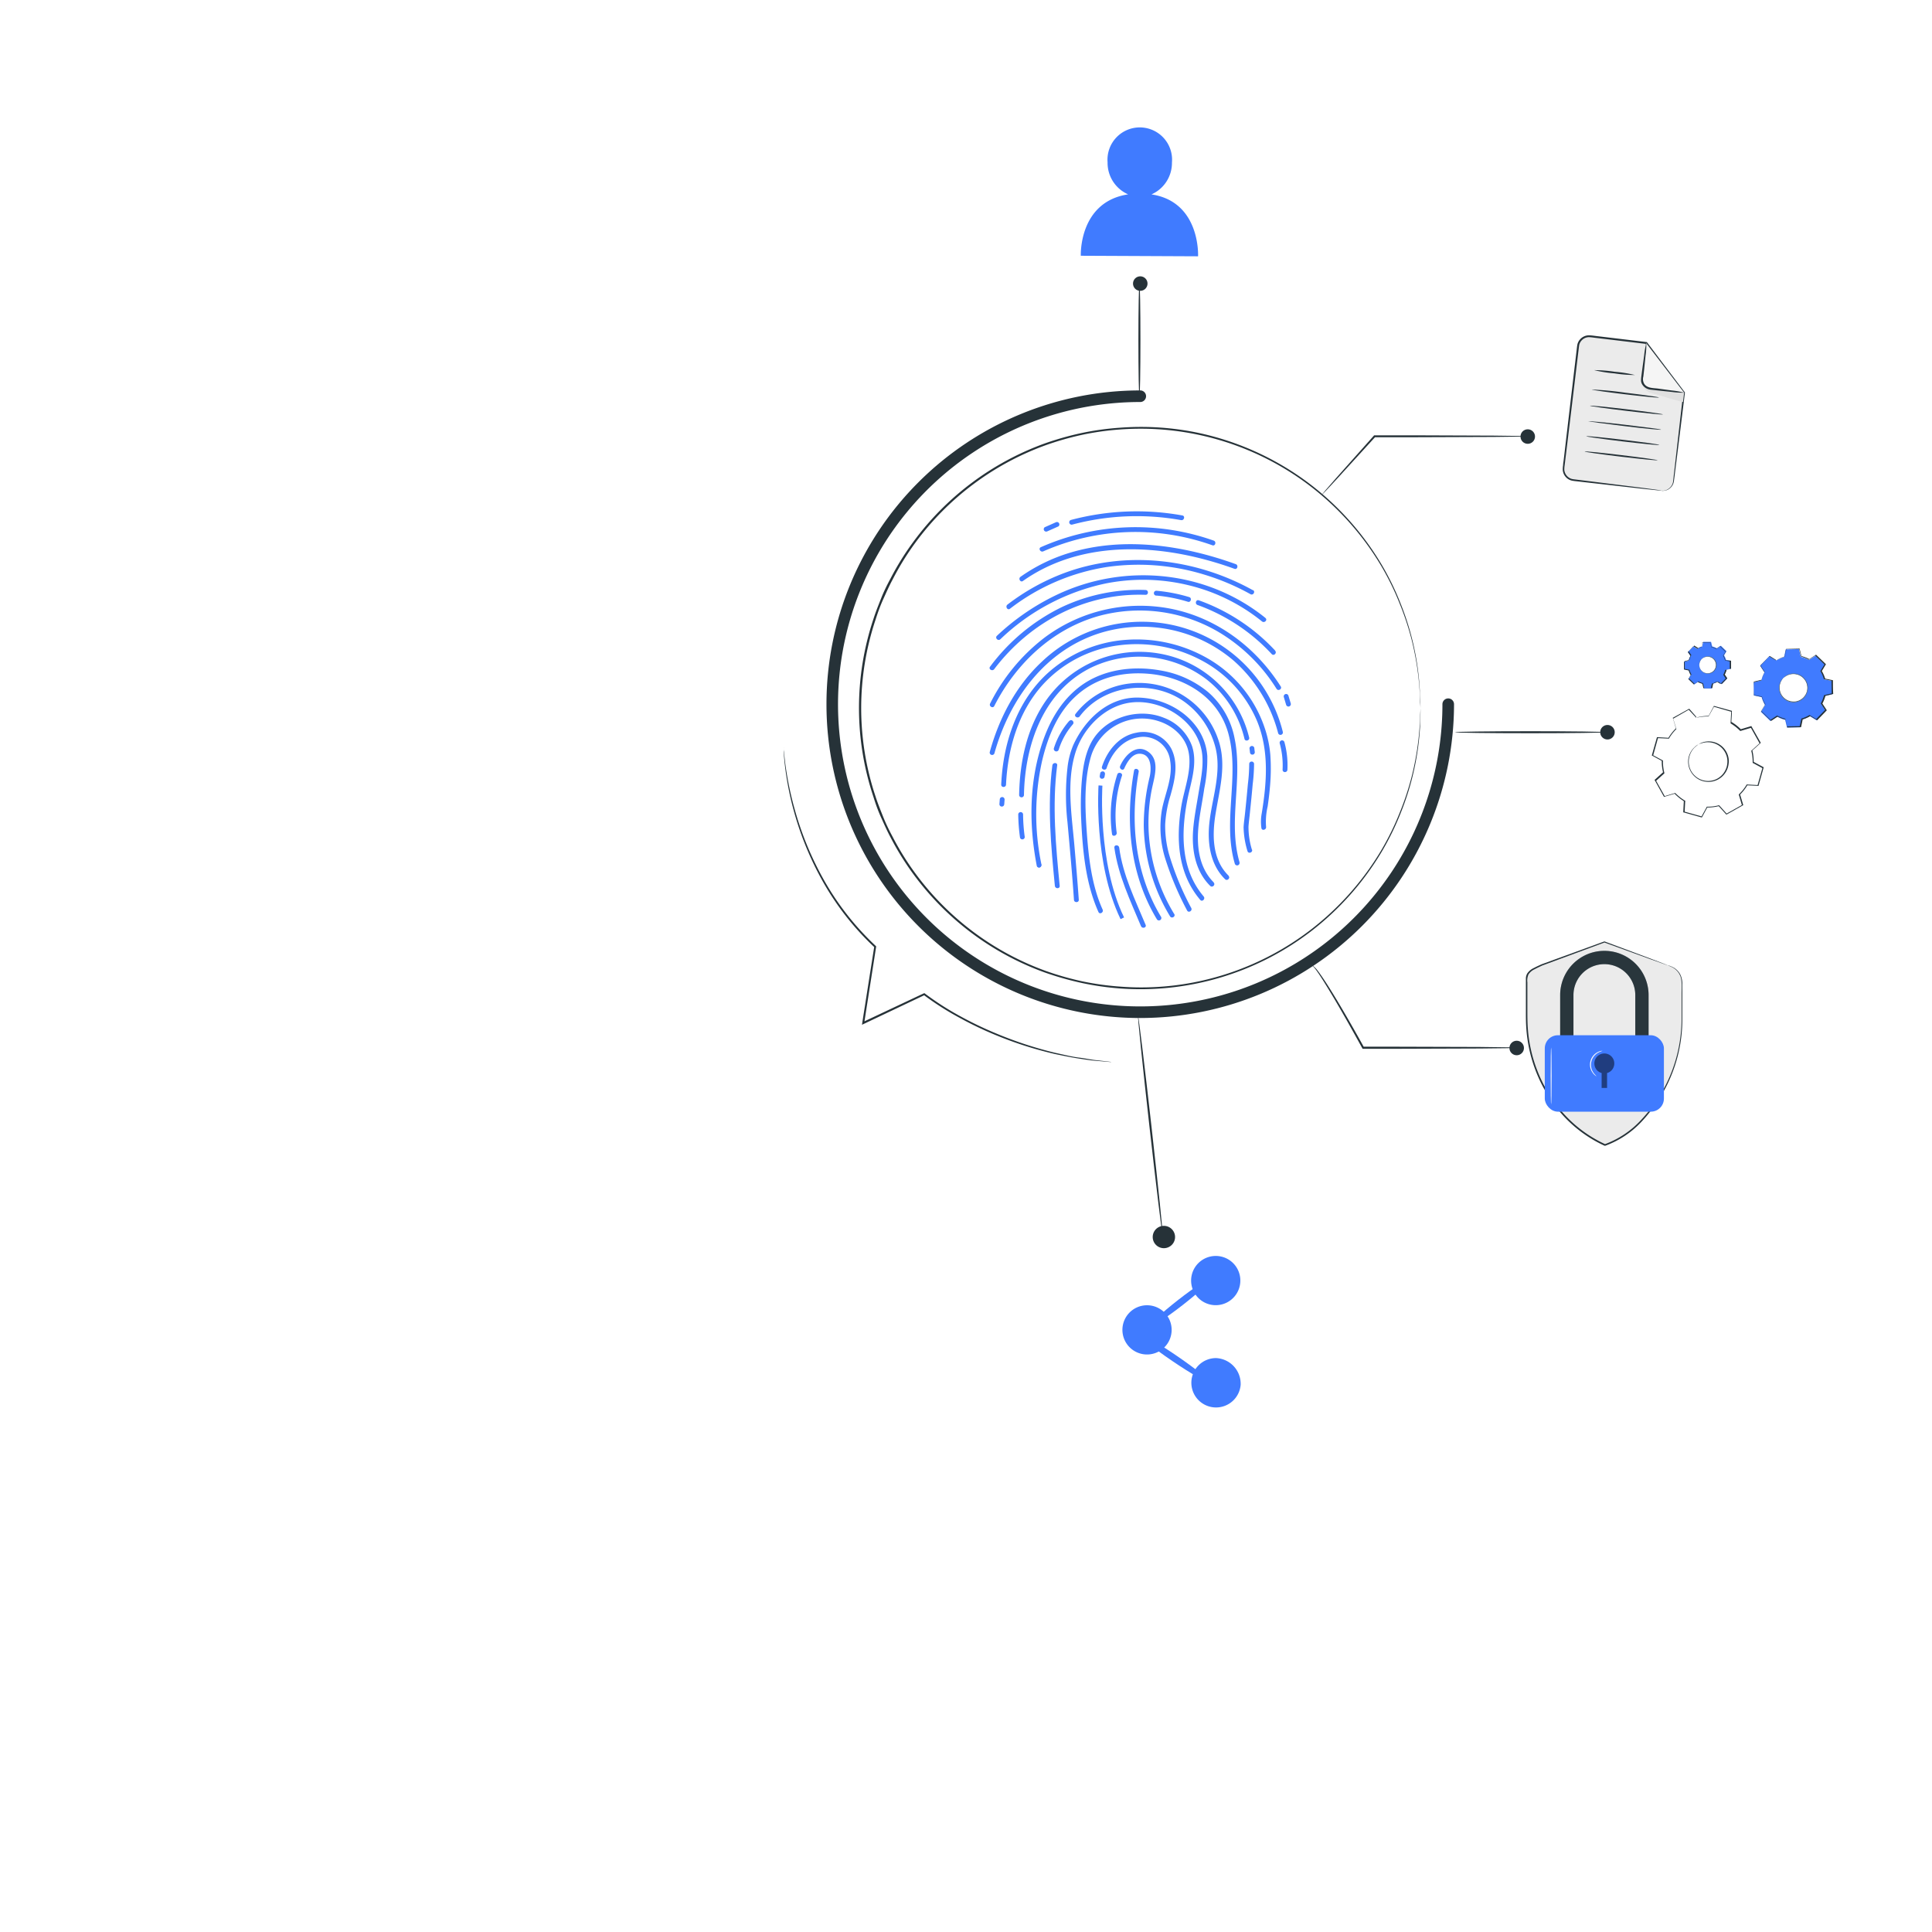 <svg xmlns="http://www.w3.org/2000/svg" viewBox="0 0 500 500"><g id="freepik--Icons--inject-9"><path d="M303.22,344.16a6.37,6.37,0,1,1-6.38-6.36A6.37,6.37,0,0,1,303.22,344.16Z" style="fill:#407BFF"></path><path d="M321,331.4a6.37,6.37,0,1,1-6.37-6.36A6.36,6.36,0,0,1,321,331.4Z" style="fill:#407BFF"></path><path d="M321.08,358.39a6.39,6.39,0,1,1-6.38-6.92A6.67,6.67,0,0,1,321.08,358.39Z" style="fill:#407BFF"></path><path d="M312.83,357.58c-.27.4-4.5-2-9.46-5.37s-8.74-6.42-8.47-6.82,4.51,2,9.46,5.37S313.11,357.18,312.83,357.58Z" style="fill:#407BFF"></path><path d="M313.34,331c.3.38-3,3.41-7.3,6.77s-8.08,5.76-8.38,5.38,3-3.41,7.3-6.77S313.05,330.58,313.34,331Z" style="fill:#407BFF"></path><path d="M431.6,249.81l-16.39-6L399,249.72c-2.07,1-3.89,1.61-3.89,3.59v9.86a38,38,0,0,0,5.35,19.62,33.62,33.62,0,0,0,14.94,13.53c6.63-2.21,11.58-8.1,14.61-13.14a38,38,0,0,0,5.35-19.63v-8.86A4.62,4.62,0,0,0,431.6,249.81Z" style="fill:#ebebeb"></path><path d="M431.6,249.81a4.8,4.8,0,0,1,1,.35,4.34,4.34,0,0,1,2.29,2.12,5.37,5.37,0,0,1,.49,2.25c0,.84,0,1.75,0,2.74,0,2,0,4.22,0,6.72a38.2,38.2,0,0,1-4.17,17.21A39.7,39.7,0,0,1,425.1,290a24.3,24.3,0,0,1-9.67,6.52l-.07,0-.08,0a33.43,33.43,0,0,1-13.42-11.15A37.71,37.71,0,0,1,395,266c-.12-1.64-.1-3.26-.1-4.85V256.5c0-.77,0-1.53,0-2.28,0-.38,0-.74,0-1.13a2.7,2.7,0,0,1,.34-1.14A4.13,4.13,0,0,1,397,250.5c.64-.35,1.3-.63,1.93-.93h0l16.25-5.92h.09l12.05,4.5,3.2,1.22.82.32.28.13-.29-.09-.83-.29-3.23-1.15-12.09-4.39h.09l-16.21,6h0c-.63.31-1.29.6-1.91.94a3.77,3.77,0,0,0-1.57,1.32,3.93,3.93,0,0,0-.3,2.08v2.28c0,1.53,0,3.09,0,4.67s0,3.2.11,4.82a37.41,37.41,0,0,0,6.81,19.12,33.19,33.19,0,0,0,13.25,11h-.15a24.06,24.06,0,0,0,9.53-6.41A39.67,39.67,0,0,0,431,281,38.14,38.14,0,0,0,435.19,264c0-2.5,0-4.75,0-6.72s.19-3.7-.44-4.93a4.32,4.32,0,0,0-2.19-2.12c-.32-.15-.57-.25-.74-.31Z" style="fill:#263238"></path><path d="M426.65,276.26h-3.44V257.52a8,8,0,0,0-16,0v18.74h-3.44V257.52a11.44,11.44,0,0,1,22.88,0Z" style="fill:#455a64"></path><g style="opacity:0.4"><path d="M426.65,276.26h-3.44V257.52a8,8,0,0,0-16,0v18.74h-3.44V257.52a11.44,11.44,0,0,1,22.88,0Z"></path></g><rect x="399.79" y="267.92" width="30.83" height="19.78" rx="3.39" style="fill:#407BFF"></rect><g style="opacity:0.5"><path d="M417.78,275.24a2.58,2.58,0,1,0-3.28,2.46v3.86h1.41V277.7A2.56,2.56,0,0,0,417.78,275.24Z"></path></g><path d="M401.43,285.83c-.07,0-.12-3.3-.12-7.37s.05-7.37.12-7.37.13,3.3.13,7.37S401.5,285.83,401.43,285.83Z" style="fill:#fafafa"></path><path d="M413.19,278.54a.82.82,0,0,1-.3-.17,2.86,2.86,0,0,1-.67-.68,3.62,3.62,0,0,1,1.29-5.42,3.38,3.38,0,0,1,.89-.31c.22,0,.35,0,.35,0a6.59,6.59,0,0,0-1.16.48,3.59,3.59,0,0,0-1.22,5.16A7.23,7.23,0,0,0,413.19,278.54Z" style="fill:#fafafa"></path><path d="M459.67,170.94a8.44,8.44,0,0,1,2.05-.89l.42-2,3.42-.06.49,2a8.42,8.42,0,0,1,2.08.82l1.73-1.13,2.46,2.37-1.07,1.77a8.44,8.44,0,0,1,.89,2l2,.42.06,3.42-2,.49a8.42,8.42,0,0,1-.82,2.08l1.13,1.73-2.37,2.46-1.77-1.07a8.44,8.44,0,0,1-2.05.89l-.42,2-3.42.06-.49-2a8.42,8.42,0,0,1-2.08-.82l-1.73,1.13-2.46-2.38,1.07-1.76a8.44,8.44,0,0,1-.89-2.05l-2-.42-.06-3.42,2-.5a8.51,8.51,0,0,1,.82-2.07l-1.13-1.73,2.37-2.46,1.77,1.07Zm1.83,4.56a3.67,3.67,0,1,0,5.19-.09A3.67,3.67,0,0,0,461.5,175.5Z" style="fill:#407BFF"></path><path d="M461.5,175.5a2.76,2.76,0,0,1,.68-.6,3.68,3.68,0,0,1,4,0,3.81,3.81,0,0,1,1.32,1.48,3.65,3.65,0,0,1,.33,1,3.3,3.3,0,0,1,0,1.13,3.76,3.76,0,0,1-1,2.12,3.83,3.83,0,0,1-2.08,1.09,3.31,3.31,0,0,1-1.13,0,3.63,3.63,0,0,1-1-.29,3.85,3.85,0,0,1-1.53-1.27,3.76,3.76,0,0,1-.63-1.61,3.67,3.67,0,0,1,.48-2.41,2.66,2.66,0,0,1,.58-.7s-.22.24-.51.74a3.67,3.67,0,0,0-.4,2.35,3.47,3.47,0,0,0,.63,1.53,3.61,3.61,0,0,0,1.46,1.19,3.3,3.3,0,0,0,1,.27,3.21,3.21,0,0,0,1.07,0,3.58,3.58,0,0,0,2.93-3,3.54,3.54,0,0,0-.32-2.05,3.7,3.7,0,0,0-1.24-1.43,3.67,3.67,0,0,0-3.89-.08A7.61,7.61,0,0,0,461.5,175.5Z" style="fill:#455a64"></path><path d="M459.67,170.94l-.11-.06-.34-.2c-.31-.18-.76-.44-1.33-.79h0c-.61.63-1.4,1.47-2.36,2.48v-.07l1.14,1.72,0,0,0,0a8.84,8.84,0,0,0-.8,2.06v0h0l-2,.5.06-.07c0,1.07,0,2.22.07,3.42l-.07-.08,2,.41.05,0v0a8.48,8.48,0,0,0,.89,2l0,.05,0,0-1.07,1.77,0-.11,2.47,2.37h-.12l1.72-1.14.05,0,.06,0a8.51,8.51,0,0,0,2,.81h.06v.06c.16.63.33,1.32.5,2l-.1-.08,3.42-.06-.1.08c.13-.64.27-1.33.42-2v-.06l.06,0a8.32,8.32,0,0,0,2-.88h0l.06,0,.05,0,1.77,1.07-.13,0,2.38-2.46v.13l-1.14-1.73,0-.06,0,0a8.58,8.58,0,0,0,.81-2.05v-.06l.06,0,2-.49-.07.1q0-1.75-.06-3.42l.08.09-2-.42h-.05l0-.06a8.3,8.3,0,0,0-.88-2l0,0,0-.05,1.08-1.76v.11l-2.46-2.39h.11l-1.74,1.13,0,0,0,0a8.13,8.13,0,0,0-2-.82h0v0l-.49-2,.06.05-3.42,0,.05,0c-.18.81-.32,1.47-.44,2v0h0a8.68,8.68,0,0,0-1.57.6l-.36.2-.13.06.12-.08.36-.21a7.87,7.87,0,0,1,1.56-.63l0,0,.4-2v0h0l3.42-.08h.05v0c.16.62.32,1.28.5,2l-.05-.05a8.17,8.17,0,0,1,2.1.81h-.08l1.73-1.14.05,0,.05,0,2.46,2.37.05.05,0,.06-1.07,1.77v-.1a8.54,8.54,0,0,1,.9,2.07l-.07-.06,2,.41.07,0v.08c0,1.11,0,2.25.07,3.42v.08l-.08,0-2,.49.08-.07a8.75,8.75,0,0,1-.83,2.1v-.11l1.13,1.73.05.07-.06.06-2.38,2.46-.06.07-.07-.05-1.77-1.07h.11a8.73,8.73,0,0,1-2.07.9l.07-.08c-.14.7-.28,1.39-.42,2v.08h-.09l-3.42.06h-.08l0-.08c-.17-.69-.34-1.38-.49-2l.07.07a8.5,8.5,0,0,1-2.1-.82h.1l-1.73,1.13-.06,0-.06-.06-2.46-2.38-.05,0,0-.06,1.07-1.77v.09a8.25,8.25,0,0,1-.89-2.07l.06.07-2-.43h-.07v-.07c0-1.2,0-2.34-.05-3.42v-.06l.06,0,2-.48-.05.05a8.15,8.15,0,0,1,.83-2.09v.06l-1.13-1.73,0,0,0,0,2.39-2.45,0,0,0,0,1.3.81.34.21Z" style="fill:#263238"></path><path d="M439.3,167.84a5.07,5.07,0,0,1,1.22-.53l.25-1.21,2.05,0,.3,1.2a5.09,5.09,0,0,1,1.24.49l1-.68,1.47,1.43-.64,1.05a5.14,5.14,0,0,1,.53,1.23L448,171l0,2.05-1.2.29a5.32,5.32,0,0,1-.49,1.25l.68,1-1.43,1.48-1.06-.64a5.07,5.07,0,0,1-1.22.53l-.25,1.21-2.05,0-.3-1.21a4.85,4.85,0,0,1-1.24-.49l-1,.68-1.48-1.42.64-1.06a5.25,5.25,0,0,1-.53-1.22l-1.21-.26,0-2L437,171a4.69,4.69,0,0,1,.48-1.24l-.67-1,1.42-1.47,1.06.64Zm1.09,2.73a2.2,2.2,0,1,0,3.11-.06A2.21,2.21,0,0,0,440.39,170.57Z" style="fill:#407BFF"></path><path d="M440.39,170.57a1.59,1.59,0,0,1,.41-.36,2.18,2.18,0,0,1,1.43-.34,2.25,2.25,0,0,1,2,1.85,2.57,2.57,0,0,1,0,.68,2.36,2.36,0,0,1-.61,1.27,2.27,2.27,0,0,1-1.25.65,2.16,2.16,0,0,1-.67,0,2.18,2.18,0,0,1-.63-.18,2.26,2.26,0,0,1-.91-.75,2.15,2.15,0,0,1-.38-1A2.22,2.22,0,0,1,440,171a1.67,1.67,0,0,1,.35-.42,4.49,4.49,0,0,0-.3.45,2.18,2.18,0,0,0-.25,1.4,2.2,2.2,0,0,0,.38.92,2.23,2.23,0,0,0,.88.71,1.91,1.91,0,0,0,.59.16,2,2,0,0,0,.64,0,2.13,2.13,0,0,0,1.76-1.82,2.29,2.29,0,0,0,0-.64,2.19,2.19,0,0,0-.19-.58,2.23,2.23,0,0,0-.74-.86,2.2,2.2,0,0,0-.93-.34,2.24,2.24,0,0,0-1.4.29A5,5,0,0,0,440.39,170.57Z" style="fill:#455a64"></path><path d="M439.3,167.84l-.07,0-.2-.11-.8-.47h0l-1.41,1.48v0l.69,1v0a4.85,4.85,0,0,0-.48,1.23v0h0l-1.21.3,0,0c0,.65,0,1.33,0,2l0,0,1.21.25h0v0a4.75,4.75,0,0,0,.53,1.21l0,0,0,0-.64,1.06v-.07l1.48,1.42h-.08l1-.68,0,0,0,0a4.64,4.64,0,0,0,1.23.48h0v0c.1.38.2.79.3,1.2l-.06-.05,2.05,0-.06.05c.08-.39.16-.8.25-1.22v0h0a5,5,0,0,0,1.21-.53h0l0,0,0,0,1.06.64h-.08l1.42-1.47v.08l-.67-1,0,0v0a5.18,5.18,0,0,0,.49-1.23v0h0l1.2-.3,0,.06c0-.7,0-1.38,0-2.05l0,.06-1.21-.26h0v0a5.48,5.48,0,0,0-.53-1.21l0,0,0,0c.22-.37.44-.72.65-1.06v.06l-1.47-1.42h.06l-1,.68h-.05a5,5,0,0,0-1.23-.49h0v0c-.11-.44-.2-.83-.29-1.2l0,0-2,0,0,0c-.1.48-.19.88-.26,1.21h0a4.89,4.89,0,0,0-.94.36l-.22.11-.07,0,.07-.05.21-.12a4.67,4.67,0,0,1,.94-.38h0l.25-1.21v0h0l2.05,0h0v0q.13.55.3,1.2l0,0a5.14,5.14,0,0,1,1.25.49h0l1-.68,0,0,0,0,1.48,1.42,0,0,0,0c-.2.35-.42.7-.63,1.06v-.05a5,5,0,0,1,.53,1.23l0,0L448,171h0V171c0,.67,0,1.35,0,2.05v0H448l-1.2.29.05,0a5.43,5.43,0,0,1-.5,1.26v-.07c.22.35.45.69.68,1l0,0,0,0-1.42,1.47,0,0,0,0-1.06-.64h.07a5.37,5.37,0,0,1-1.24.54l0-.05c-.09.42-.17.83-.25,1.21v0h0l-2.05,0h-.05v-.05c-.1-.41-.2-.83-.3-1.2l.05,0a5.25,5.25,0,0,1-1.26-.49h.06l-1,.68,0,0,0,0-1.47-1.42,0,0,0,0,.65-1.06v.06a4.92,4.92,0,0,1-.54-1.24l0,0-1.21-.26h0v0c0-.71,0-1.4,0-2v0h0l1.21-.29,0,0a5.17,5.17,0,0,1,.49-1.25v0l-.67-1v0l1.43-1.47h0l.78.49.2.12Z" style="fill:#263238"></path><path d="M439,185.77a11.61,11.61,0,0,1,3.09-.37l1.38-2.54,4.6,1.29L448,187a11.83,11.83,0,0,1,2.45,1.93l2.77-.83,2.34,4.17-2.15,1.94a11.22,11.22,0,0,1,.37,3.09l2.54,1.38-1.29,4.6-2.89-.14a11.86,11.86,0,0,1-1.92,2.45l.82,2.77-4.17,2.34-1.94-2.15a11.22,11.22,0,0,1-3.09.37l-1.38,2.54-4.6-1.29.14-2.89a12.13,12.13,0,0,1-2.45-1.92l-2.77.82-2.34-4.17,2.15-1.94a11.22,11.22,0,0,1-.37-3.09l-2.54-1.38,1.29-4.6,2.89.14a12.13,12.13,0,0,1,1.92-2.45l-.82-2.77,4.17-2.34,1.94,2.15Zm.61,6.83a5.13,5.13,0,1,0,7,2A5.13,5.13,0,0,0,439.65,192.6Z" style="fill:none"></path><path d="M439.65,192.6a4,4,0,0,1,1.15-.53,5.2,5.2,0,0,1,5.38,1.63,5.25,5.25,0,0,1,1.17,2.52,4.76,4.76,0,0,1,0,1.51,5.14,5.14,0,0,1-.42,1.52,5.31,5.31,0,0,1-2.22,2.43,5.25,5.25,0,0,1-3.22.62,5.11,5.11,0,0,1-1.52-.42,5,5,0,0,1-1.27-.82,5.23,5.23,0,0,1-1.75-4.71,5.11,5.11,0,0,1,1.62-3,3.65,3.65,0,0,1,1-.71,12.58,12.58,0,0,0-1,.8,5.15,5.15,0,0,0-1.48,3,5,5,0,0,0,1.71,4.47,4.88,4.88,0,0,0,1.21.77,5,5,0,0,0,4.49-.2,5,5,0,0,0,2.09-2.29,4.4,4.4,0,0,0,.41-1.43,4.62,4.62,0,0,0,0-1.44,5,5,0,0,0-2.93-3.79,5.12,5.12,0,0,0-3.32-.29A12.51,12.51,0,0,0,439.65,192.6Z" style="fill:#263238"></path><path d="M439,185.77l-.13-.13-.38-.4-1.46-1.58h.05L433,186l0-.09c.26.84.54,1.77.84,2.77v0l0,0a11.77,11.77,0,0,0-1.9,2.43l0,.05h-.06l-2.88-.14.1-.07c-.4,1.45-.83,3-1.28,4.6l-.06-.13,2.55,1.37.06,0V197a11.84,11.84,0,0,0,.37,3.06l0,.08-.06.05-2.14,1.94,0-.17,2.34,4.17-.16-.06,2.77-.83.08,0,.06.06a11.7,11.7,0,0,0,2.43,1.9l.07,0v.09c-.05.9-.1,1.89-.15,2.89l-.1-.15,4.6,1.29-.17.07,1.38-2.54,0-.08h.09a11.15,11.15,0,0,0,3.05-.36h0l.08,0,.06.06,1.94,2.15-.18,0,4.17-2.34-.07.17c-.28-.93-.55-1.86-.82-2.77l0-.09.06-.06A11.38,11.38,0,0,0,452,203.1l0-.07h.09l2.89.15-.15.11c.45-1.57.88-3.11,1.3-4.61l.07.16-2.54-1.38-.07,0v-.08a11.5,11.5,0,0,0-.36-3.06l0-.08.06,0,2.14-1.93,0,.15-2.33-4.17.13.05-2.77.82h-.06l-.05,0a12.06,12.06,0,0,0-2.42-1.92l-.05,0V187c.06-1.05.11-2,.16-2.88l.06.09-4.6-1.32.08,0-1.4,2.53v0h0a12.73,12.73,0,0,0-2.33.17l-.57.11-.19,0s.06,0,.18-.06l.57-.13a11.7,11.7,0,0,1,2.34-.23l0,0,1.36-2.55,0-.05,0,0,4.61,1.27.06,0v.07c0,.89-.09,1.83-.14,2.88l0-.08a11.76,11.76,0,0,1,2.47,1.93l-.1,0,2.76-.83.09,0,0,.08q1.13,2,2.35,4.16l.05.09-.07.06-2.14,1.94,0-.12a11.93,11.93,0,0,1,.37,3.13l-.07-.12,2.55,1.37.09.05,0,.11-1.29,4.6,0,.11H455l-2.89-.14.13-.07a11.54,11.54,0,0,1-1.94,2.48l0-.14c.28.91.55,1.83.83,2.77l0,.11-.1.05-4.17,2.35-.1,0-.08-.08-1.94-2.15.15.05h0a12.24,12.24,0,0,1-3.14.37l.14-.08c-.48.87-.95,1.74-1.38,2.54l-.06.1-.11,0-4.6-1.29-.11,0v-.12c.05-1,.1-2,.15-2.88l.07.13a12.26,12.26,0,0,1-2.48-2l.14,0-2.77.82-.1,0-.06-.09-2.33-4.18-.05-.09.08-.07,2.14-1.93,0,.13a12,12,0,0,1-.36-3.13l.06.1-2.54-1.38-.08,0,0-.09c.45-1.62.89-3.15,1.3-4.6l0-.08H429l2.88.16-.09,0a12,12,0,0,1,1.95-2.47l0,.09c-.29-1-.56-1.93-.81-2.77l0-.06.06,0,4.18-2.32,0,0,0,0,1.41,1.61.37.42A.8.8,0,0,1,439,185.77Z" style="fill:#263238"></path><path d="M429.92,127l-22.77-2.72a2.87,2.87,0,0,1-2.51-3.19l3.75-31.53A2.87,2.87,0,0,1,411.58,87L426,88.76l9.81,12.86-2.73,22.85A2.87,2.87,0,0,1,429.92,127Z" style="fill:#ebebeb"></path><path d="M429.92,127a3.37,3.37,0,0,1,.5,0,2.69,2.69,0,0,0,1.34-.46,2.78,2.78,0,0,0,1.23-1.86q.15-1.4.36-3.18c.55-4.8,1.33-11.63,2.27-19.86l0,.15-9.83-12.83L426,89l-8.34-1-4.36-.52c-.72-.07-1.51-.22-2.18-.22a2.6,2.6,0,0,0-1.8.85,2.53,2.53,0,0,0-.64,1.26c-.07.48-.12,1-.19,1.53-.12,1-.24,2.06-.37,3.08-.24,2-.48,4-.72,6-.47,3.94-.93,7.74-1.37,11.36-.22,1.81-.43,3.58-.64,5.3-.1.85-.21,1.7-.31,2.53l-.15,1.24a7,7,0,0,0-.09,1.18,2.69,2.69,0,0,0,2,2.37c.33.08.73.11,1.1.16l4.29.53,13,1.63,3.52.47.91.13a1,1,0,0,1,.31.07l-.31,0-.92-.08-3.54-.37-13-1.47-4.3-.49a10.16,10.16,0,0,1-1.16-.17,2.94,2.94,0,0,1-1.11-.54,3.09,3.09,0,0,1-1.19-2.19,6.39,6.39,0,0,1,.09-1.26c0-.41.09-.83.14-1.24.1-.83.2-1.68.3-2.54.2-1.71.4-3.48.62-5.29.42-3.63.87-7.43,1.34-11.37.23-2,.47-4,.71-6l.36-3.08c.07-.52.11-1,.2-1.57a3,3,0,0,1,.76-1.51,3.12,3.12,0,0,1,2.17-1c.83,0,1.51.15,2.26.22l4.36.52,8.34,1h.1l.07.08L436,101.49l.05.07v.09c-1,8.22-1.86,15-2.46,19.84-.15,1.2-.27,2.25-.41,3.18a2.93,2.93,0,0,1-1.34,1.94,2.78,2.78,0,0,1-1.41.42A1.81,1.81,0,0,1,429.92,127Z" style="fill:#263238"></path><path d="M426,88.76,425,97.64a2.67,2.67,0,0,0,2.34,3l8.53,1Z" style="fill:#f5f5f5"></path><path d="M425,98.43a3,3,0,0,0,2,3.14,1.43,1.43,0,0,0,.27.09c1.1.34,8.27,2.52,8.29,2.35s.29-2.39.29-2.39l-8.53-1S425.18,100.28,425,98.43Z" style="fill:#e0e0e0"></path><path d="M423.1,97.05a35.58,35.58,0,0,1-5.29-.42,32.93,32.93,0,0,1-5.24-.84,35.58,35.58,0,0,1,5.29.42A32.93,32.93,0,0,1,423.1,97.05Z" style="fill:#263238"></path><path d="M429.31,102.88c0,.11-3.91-.26-8.69-.83s-8.67-1.13-8.65-1.24a86.92,86.92,0,0,1,8.7.83C425.45,102.21,429.33,102.76,429.31,102.88Z" style="fill:#263238"></path><path d="M430.37,107.25c0,.12-4.25-.3-9.47-.92s-9.44-1.22-9.43-1.33,4.26.3,9.48.92S430.39,107.14,430.37,107.25Z" style="fill:#263238"></path><path d="M429.9,111.2c0,.12-4.25-.29-9.47-.92S411,109.06,411,109s4.25.3,9.48.92S429.92,111.09,429.9,111.2Z" style="fill:#263238"></path><path d="M429.43,115.16c0,.11-4.25-.3-9.47-.92s-9.45-1.22-9.43-1.34,4.25.3,9.47.92S429.45,115,429.43,115.16Z" style="fill:#263238"></path><path d="M429,119.11c0,.11-4.26-.3-9.48-.92s-9.44-1.22-9.42-1.34,4.25.3,9.47.93S429,119,429,119.11Z" style="fill:#263238"></path><path d="M435.84,101.62a20.26,20.26,0,0,1-3.2-.19l-3.45-.36-2.05-.23a2.93,2.93,0,0,1-2-1.15,2.12,2.12,0,0,1-.44-1.16,7.9,7.9,0,0,1,.08-1.13c.09-.7.18-1.38.26-2l.47-3.44a20.06,20.06,0,0,1,.56-3.16,19.66,19.66,0,0,1-.2,3.2c-.1,1-.22,2.2-.35,3.46-.08.65-.15,1.33-.23,2a2.4,2.4,0,0,0,.27,1.93c.82,1.17,2.45,1,3.71,1.2l3.45.47A19.76,19.76,0,0,1,435.84,101.62Z" style="fill:#263238"></path><path d="M298,50.31a8.91,8.91,0,0,0,5.3-8.23A8.36,8.36,0,1,0,286.64,42a8.89,8.89,0,0,0,5.32,8.3c-12.84,1.94-12.25,15.89-12.25,15.89l30.35.14S310.75,52.23,298,50.31Z" style="fill:#407BFF"></path></g><g id="freepik--Fingerprint--inject-9"><circle cx="392.52" cy="271.22" r="1.88" style="fill:#263238"></circle><path d="M392.52,271.22a3.32,3.32,0,0,1-.66,0l-1.89.05-7,.08-23,.08h-7.32l-.08-.13c-3.49-6.35-6.62-11.84-9-15.7-1.17-1.92-2.15-3.44-2.87-4.44a8.22,8.22,0,0,0-.9-1.08.81.81,0,0,0-.29-.19c-.07,0-.11,0-.11,0s0-.06.12-.05a.67.67,0,0,1,.34.17,6.84,6.84,0,0,1,1,1c.78,1,1.79,2.47,3,4.38,2.42,3.82,5.61,9.28,9.13,15.63l-.22-.14h7.17l23,.07,7,.09,1.89,0A2.78,2.78,0,0,1,392.52,271.22Z" style="fill:#263238"></path><circle cx="395.38" cy="112.98" r="1.88" style="fill:#263238"></circle><path d="M395.38,113a2.25,2.25,0,0,1-.61,0l-1.74,0-6.43.08-21.19.08h-9.68l.18-.08-9.82,10.76c-1.19,1.28-2.15,2.32-2.87,3.08l-.78.8c-.18.18-.28.27-.29.26a1.62,1.62,0,0,1,.23-.31l.72-.86,2.76-3.17,9.69-10.89.07-.09h9.79l21.19.08,6.43.08,1.74.05A2.92,2.92,0,0,1,395.38,113Z" style="fill:#263238"></path><path d="M303,322.41a2.89,2.89,0,1,1,.48-4.06A2.88,2.88,0,0,1,303,322.41Z" style="fill:#263238"></path><path d="M300.91,319.73c-.14,0-1.69-12.67-3.45-28.34S294.39,263,294.53,263s1.69,12.68,3.45,28.35S301.05,319.72,300.91,319.73Z" style="fill:#263238"></path><circle cx="295.1" cy="73.39" r="1.88" style="fill:#263238"></circle><path d="M294.88,73.39c.15,0,.26,6.52.26,14.57s-.11,14.58-.26,14.58S294.62,96,294.62,88,294.74,73.39,294.88,73.39Z" style="fill:#263238"></path><circle cx="416.01" cy="189.5" r="1.88" style="fill:#263238"></circle><path d="M415.35,189.5c0,.14-8.69.26-19.41.26s-19.41-.12-19.41-.26,8.69-.26,19.41-.26S415.35,189.35,415.35,189.5Z" style="fill:#263238"></path><path d="M287.61,274.85h-.26l-.74-.06-2.88-.25c-1.27-.07-2.8-.33-4.6-.6s-3.83-.69-6.1-1.16a97.54,97.54,0,0,1-15.72-5.06,91.81,91.81,0,0,1-9-4.33,73.19,73.19,0,0,1-9.24-5.89l.26,0L223.52,265l-.44.21.07-.48c.21-1.33.43-2.76.66-4.19.84-5.36,1.66-10.58,2.45-15.58l.08.23a71.45,71.45,0,0,1-14.07-18.29,81,81,0,0,1-6.84-17.09,79.08,79.08,0,0,1-2.33-12c-.16-1.42-.24-2.52-.27-3.26,0-.35,0-.63,0-.85s0-.28,0-.28a1.18,1.18,0,0,1,0,.28c0,.21,0,.49.07.84.06.74.17,1.84.35,3.25a85,85,0,0,0,2.48,11.89,81.58,81.58,0,0,0,6.91,17,71.7,71.7,0,0,0,14,18.13l.1.09,0,.13c-.78,5-1.6,10.22-2.44,15.58-.22,1.43-.44,2.86-.65,4.19l-.37-.28,15.8-7.44.14-.06.12.09a74,74,0,0,0,9.16,5.88,93.61,93.61,0,0,0,9,4.34,100.79,100.79,0,0,0,15.62,5.15c2.26.49,4.28,1,6.07,1.22s3.32.57,4.57.68l2.88.33.74.09A1.43,1.43,0,0,1,287.61,274.85Z" style="fill:#263238"></path><path d="M306,133.4a66.19,66.19,0,0,0-28.83,1.16.62.62,0,0,0,.34,1.2,64.83,64.83,0,0,1,28.16-1.15c.78.14,1.12-1.06.33-1.21Z" style="fill:#407BFF"></path><path d="M314.11,139.91a60.61,60.61,0,0,0-44.74,1.7c-.73.33-.1,1.4.63,1.08a59.26,59.26,0,0,1,43.77-1.57c.76.27,1.09-.94.34-1.21Z" style="fill:#407BFF"></path><path d="M319.82,146c-13.6-4.91-29.1-7.21-43.16-2.88a44.21,44.21,0,0,0-12.56,6.16c-.65.46,0,1.55.63,1.08,12.94-9.14,29.41-9.71,44.39-6.23a90.63,90.63,0,0,1,10.36,3.08c.76.27,1.09-.93.34-1.21Z" style="fill:#407BFF"></path><path d="M324.24,152.74c-14.77-8.21-32.93-10.38-48.89-4.41a57,57,0,0,0-14.62,8.14c-.63.48,0,1.57.64,1.08a54.89,54.89,0,0,1,25.36-10.85,57.82,57.82,0,0,1,24.9,2,60.63,60.63,0,0,1,12,5.08c.71.39,1.34-.69.64-1.08Z" style="fill:#407BFF"></path><path d="M327.5,159.93c-15.24-12.31-36.43-14.36-54-6A60.23,60.23,0,0,0,258,164.55c-.58.56.3,1.44.89.89A56.12,56.12,0,0,1,286.16,151a49.87,49.87,0,0,1,27.31,2.27,48.21,48.21,0,0,1,13.14,7.56c.62.5,1.51-.38.89-.88Z" style="fill:#407BFF"></path><path d="M296.48,152.69a46.69,46.69,0,0,0-21.69,4.43,50.81,50.81,0,0,0-18.57,15.43c-.48.64.6,1.26,1.08.63,9.32-12.29,23.64-19.81,39.18-19.24.8,0,.8-1.22,0-1.25Z" style="fill:#407BFF"></path><path d="M330,168.36a49.81,49.81,0,0,0-19.75-13c-.76-.27-1.08.94-.33,1.21a48.49,48.49,0,0,1,19.2,12.71c.55.59,1.43-.29.88-.88Z" style="fill:#407BFF"></path><path d="M331.45,177.65c-6.45-10.18-16.61-17.8-28.54-20.13a41.31,41.31,0,0,0-32.67,7.56,49.25,49.25,0,0,0-14,17c-.36.71.72,1.35,1.08.63,5.62-11,15-19.89,27-23.28A40.26,40.26,0,0,1,316.09,164a44.64,44.64,0,0,1,14.28,14.27c.43.68,1.51.05,1.08-.63Z" style="fill:#407BFF"></path><path d="M332,189.43a37.59,37.59,0,0,0-62.46-18.1c-6.67,6.26-11,14.59-13.4,23.32a.63.63,0,0,0,1.21.33c3.92-14.06,13.19-26.84,27.62-31.23a36.58,36.58,0,0,1,34.41,7.32,37.66,37.66,0,0,1,11.41,18.7.63.63,0,0,0,1.21-.34Z" style="fill:#407BFF"></path><path d="M260.36,203c.46-9.28,3.14-18.71,9.46-25.75a32.18,32.18,0,0,1,19.48-10.21,35.67,35.67,0,0,1,21.2,3.63,31.67,31.67,0,0,1,14.88,16.07c3.09,7.63,2.46,15.75,1.16,23.73a11.73,11.73,0,0,0-.09,3.83c.13.8,1.33.46,1.21-.33a17.33,17.33,0,0,1,.41-5.27c.26-1.78.47-3.56.62-5.35a51.26,51.26,0,0,0,.07-8,29.39,29.39,0,0,0-1.47-7,32.75,32.75,0,0,0-14.24-17.66,36.94,36.94,0,0,0-21.63-5.1,33.77,33.77,0,0,0-20.69,9c-6.71,6.35-10.17,15.23-11.27,24.26-.17,1.4-.28,2.8-.35,4.21,0,.81,1.21.8,1.25,0Z" style="fill:#407BFF"></path><path d="M324,219.91a20.08,20.08,0,0,1-.89-6c.09-1.27.27-2.53.39-3.79.25-2.4.49-4.8.7-7.2a44.44,44.44,0,0,0,.35-5.28.63.63,0,0,0-1.25,0,44.44,44.44,0,0,1-.35,5.28q-.33,3.7-.72,7.4c-.12,1.24-.32,2.5-.39,3.74a22.5,22.5,0,0,0,1,6.18c.18.78,1.39.45,1.2-.34Z" style="fill:#407BFF"></path><path d="M265,205.8c.23-13.16,5.07-27.11,17.65-33.15a28.79,28.79,0,0,1,29.58,3.16,27.54,27.54,0,0,1,9.84,15.4c.19.78,1.4.45,1.21-.33a29,29,0,0,0-23.25-21.74,29.57,29.57,0,0,0-29.49,12.39c-4.86,7.09-6.64,15.8-6.79,24.27a.63.63,0,0,0,1.25,0Z" style="fill:#407BFF"></path><path d="M268.94,224.54a.63.63,0,0,0,0-1.25.63.63,0,0,0,0,1.25Z" style="fill:#407BFF"></path><path d="M320.82,223.25c-3.11-10.5.89-21.48-1.3-32.11a21.09,21.09,0,0,0-6.83-12,26,26,0,0,0-12.31-5.62c-7.05-1.27-14.73-.35-20.61,3.93-5.45,4-8.55,9.86-10.46,16.18-3,9.85-2.93,20.38-1,30.41.15.79,1.36.46,1.21-.33a63.45,63.45,0,0,1,.22-27c1.45-6,3.85-12,8.39-16.28,5-4.75,11.52-6.53,18.38-6.11,9.6.59,18.74,5.83,21.39,15.52,3,11.06-1.59,22.67,1.68,33.72a.63.63,0,0,0,1.21-.33Z" style="fill:#407BFF"></path><path d="M272.35,198.06C271,208.41,272,219,273,229.27c.08.79,1.33.8,1.25,0-1-10.32-2-20.86-.65-31.21.1-.79-1.15-.78-1.25,0Z" style="fill:#407BFF"></path><path d="M318,226.66c-4.42-4.27-4.31-10.85-3.34-16.47,1-6,2.68-12,.86-18.06a21.59,21.59,0,0,0-23.18-15.24,20.69,20.69,0,0,0-14,7.88c-.49.65.6,1.27,1.08.64,6.24-8.32,18.91-9.74,27.18-3.73a21,21,0,0,1,8.05,12.15c1.41,6.22-.84,12.41-1.6,18.56-.67,5.32,0,11.24,4,15.15.58.56,1.46-.33.88-.88Z" style="fill:#407BFF"></path><path d="M314.13,228.38c-4-4-4.51-9.79-3.9-15.12.35-3.09,1-6.15,1.44-9.23a38,38,0,0,0,.78-8.36c-.66-9.08-9.6-15.1-18.18-15.14-7.6,0-13.51,5.74-16.5,12.27a20.82,20.82,0,0,0-1.51,5.91,63.65,63.65,0,0,0,0,14.07c.61,6.69,1.22,13.38,1.68,20.08,0,.8,1.3.81,1.25,0-.33-4.77-.75-9.54-1.16-14.31-.68-7.76-2.08-16.24.32-23.86,1.83-5.82,6.85-11.25,12.9-12.62,8.64-2,19.23,4.41,19.92,13.6.25,3.22-.48,6.51-1,9.67s-1.13,6.2-1.38,9.34c-.41,5.22.54,10.78,4.41,14.59.57.56,1.46-.32.88-.89Z" style="fill:#407BFF"></path><path d="M311.51,232c-5.93-7-5.89-16.22-4.27-24.77.87-4.58,2.78-9.49,1.26-14.14a12.33,12.33,0,0,0-7.24-7.31c-6.69-2.75-15.31-.15-18.82,6.32-1.74,3.23-2.25,7.09-2.53,10.69a77,77,0,0,0-.1,9.24c.36,8,1.14,16.6,4.47,24,.33.73,1.41.1,1.08-.63-2.91-6.43-3.69-13.92-4.16-20.89-.42-6.25-.62-13,1.22-19a13.81,13.81,0,0,1,17.5-8.85c3.71,1.2,6.93,4.11,7.69,8,.9,4.59-1.13,9.45-1.88,13.95-1.41,8.54-.94,17.41,4.89,24.28.52.62,1.4-.27.89-.88Z" style="fill:#407BFF"></path><path d="M308.3,235a73.31,73.31,0,0,1-5.8-14.09,27.62,27.62,0,0,1-.95-7.57,30.59,30.59,0,0,1,1.38-7.52c1.09-3.88,2.1-8.08.28-11.91a8.2,8.2,0,0,0-9.08-4.29c-4.52.81-7.58,4.64-8.94,8.8-.25.77,1,1.1,1.21.34,1.23-3.77,4-7.23,8.06-7.93a7,7,0,0,1,8.38,6.07c.73,4.34-1.35,8.5-2.14,12.68a27.19,27.19,0,0,0,.77,12.32,78.62,78.62,0,0,0,5.75,13.73c.36.72,1.44.09,1.08-.63Z" style="fill:#407BFF"></path><path d="M288.4,219.41c1,7.17,4.13,13.68,6.89,20.28.3.73,1.51.41,1.2-.33-2.7-6.48-5.91-12.92-6.84-20-.1-.79-1.35-.8-1.25,0Z" style="fill:#407BFF"></path><path d="M303.87,236.52a45.46,45.46,0,0,1-6.61-21.7,44.16,44.16,0,0,1,1-11.35c.65-2.95,1.84-6.95-1.23-9s-6,1.13-7.14,3.77c-.32.73.75,1.37,1.07.63.72-1.62,2.05-3.93,4.13-3.8,3,.19,2.9,4,2.44,6A53.87,53.87,0,0,0,296,213.55a46.73,46.73,0,0,0,6.81,23.6c.42.68,1.5.06,1.08-.63Z" style="fill:#407BFF"></path><path d="M300.51,237.33c-6.84-11.31-8.1-24.74-5.82-37.57.14-.78-1.06-1.12-1.2-.33-2.34,13.16-1.08,26.93,5.94,38.53a.63.63,0,0,0,1.08-.63Z" style="fill:#407BFF"></path><path d="M290,237.87c-7-14.46-5.72-34.41-5.7-34.61l1,.07c0,.2-1.28,19.88,5.61,34.1Z" style="fill:#407BFF"></path><path d="M289.15,200.44a34.39,34.39,0,0,0-1.36,15.41c.11.79,1.31.45,1.21-.34a32.76,32.76,0,0,1,1.36-14.74c.25-.76-1-1.09-1.21-.33Z" style="fill:#407BFF"></path><path d="M284.74,200.11l-.12.67a.52.52,0,0,0,0,.25.49.49,0,0,0,.08.23.44.44,0,0,0,.16.17.36.36,0,0,0,.21.11l.17,0a.59.59,0,0,0,.31-.09l.13-.1a.57.57,0,0,0,.16-.27l.12-.67a.53.53,0,0,0,0-.25.49.49,0,0,0-.08-.23.46.46,0,0,0-.16-.18.53.53,0,0,0-.21-.11l-.17,0a.68.68,0,0,0-.31.08l-.13.1a.61.61,0,0,0-.16.28Z" style="fill:#407BFF"></path><path d="M276.75,186.53a19.86,19.86,0,0,0-4,7.1A.63.63,0,0,0,274,194a18.27,18.27,0,0,1,3.65-6.54c.53-.61-.35-1.5-.88-.89Z" style="fill:#407BFF"></path><path d="M323.37,193.68l.12,1a.52.52,0,0,0,.05.24.6.6,0,0,0,.57.38.67.67,0,0,0,.45-.18.62.62,0,0,0,.18-.44l-.12-1a.39.39,0,0,0-.05-.24.53.53,0,0,0-.13-.2.62.62,0,0,0-.44-.18.6.6,0,0,0-.44.18.58.58,0,0,0-.19.44Z" style="fill:#407BFF"></path><path d="M307.77,154.53a41.72,41.72,0,0,0-8.44-1.64.63.63,0,1,0,0,1.25,39.79,39.79,0,0,1,8.1,1.6c.77.25,1.1-1,.34-1.21Z" style="fill:#407BFF"></path><path d="M263.52,210.72a47.26,47.26,0,0,0,.46,6.06.62.62,0,0,0,1.2-.34,45.57,45.57,0,0,1-.41-5.72.63.63,0,0,0-1.25,0Z" style="fill:#407BFF"></path><path d="M258.74,206.9l-.09,1.22a.61.61,0,0,0,.62.62.65.65,0,0,0,.44-.18.73.73,0,0,0,.19-.44l.09-1.22a.63.63,0,0,0-.19-.44.59.59,0,0,0-.44-.18.65.65,0,0,0-.44.18.67.67,0,0,0-.18.44Z" style="fill:#407BFF"></path><path d="M271,137.53l2.92-1.3a.63.63,0,0,0-.63-1.08l-2.92,1.3a.63.63,0,0,0,.63,1.08Z" style="fill:#407BFF"></path><path d="M331.18,192.34a21.53,21.53,0,0,1,.75,6.87c0,.81,1.21.8,1.25,0a22.45,22.45,0,0,0-.79-7.2.63.63,0,0,0-1.21.33Z" style="fill:#407BFF"></path><path d="M332.25,180.4l.6,2a.62.62,0,0,0,.76.43.63.63,0,0,0,.44-.77l-.6-2a.62.62,0,1,0-1.2.33Z" style="fill:#407BFF"></path><path d="M367.61,183.22s0-.39-.06-1.17,0-1.94-.16-3.45a73,73,0,0,0-2.07-13.08,71.37,71.37,0,0,0-3-9.09,69.22,69.22,0,0,0-5-10.2,73.24,73.24,0,0,0-18.39-20.55,72.3,72.3,0,0,0-49.1-14.53,72.6,72.6,0,0,0-9.69,1.36,76.38,76.38,0,0,0-9.66,2.76,72.44,72.44,0,0,0-33.6,25.2A70.06,70.06,0,0,0,231,150c-.89,1.65-1.65,3.38-2.43,5.1s-1.42,3.52-2,5.34a72.28,72.28,0,0,0,0,45.63c.58,1.82,1.3,3.58,2,5.34s1.53,3.46,2.42,5.11a71.08,71.08,0,0,0,5.89,9.49,72.5,72.5,0,0,0,33.61,25.21,76.38,76.38,0,0,0,9.66,2.76,72.56,72.56,0,0,0,9.69,1.35,71.46,71.46,0,0,0,18.65-1,72.31,72.31,0,0,0,30.45-13.5,73.34,73.34,0,0,0,18.4-20.56,70,70,0,0,0,5-10.19,71.48,71.48,0,0,0,3-9.1,72.85,72.85,0,0,0,2.07-13.08c.14-1.51.11-2.67.16-3.44s.06-1.18.06-1.18,0,1.6-.11,4.63a70.5,70.5,0,0,1-4.93,22.26,70.83,70.83,0,0,1-5,10.25,73.4,73.4,0,0,1-18.43,20.7,72.56,72.56,0,0,1-49.35,14.69A73,73,0,0,1,280,254.4a79.3,79.3,0,0,1-9.74-2.77,72.93,72.93,0,0,1-33.85-25.36,72,72,0,0,1-5.93-9.55c-.9-1.67-1.66-3.41-2.45-5.15s-1.43-3.54-2-5.38a72.71,72.71,0,0,1,0-45.95c.58-1.83,1.3-3.6,2-5.38s1.54-3.47,2.44-5.14a71,71,0,0,1,5.94-9.55,73,73,0,0,1,33.84-25.36,77.52,77.52,0,0,1,9.74-2.76,71.39,71.39,0,0,1,9.75-1.35,72.19,72.19,0,0,1,18.75,1,72.7,72.7,0,0,1,30.6,13.63,73.33,73.33,0,0,1,18.42,20.7,70,70,0,0,1,5,10.26,70.31,70.31,0,0,1,4.93,22.26C367.65,181.63,367.61,183.22,367.61,183.22Z" style="fill:#263238"></path><path d="M295.1,263.46a81.21,81.21,0,0,1,0-162.42,1.5,1.5,0,0,1,0,3,78.21,78.21,0,1,0,78.2,78.21,1.5,1.5,0,1,1,3,0A81.3,81.3,0,0,1,295.1,263.46Z" style="fill:#263238"></path></g></svg>
